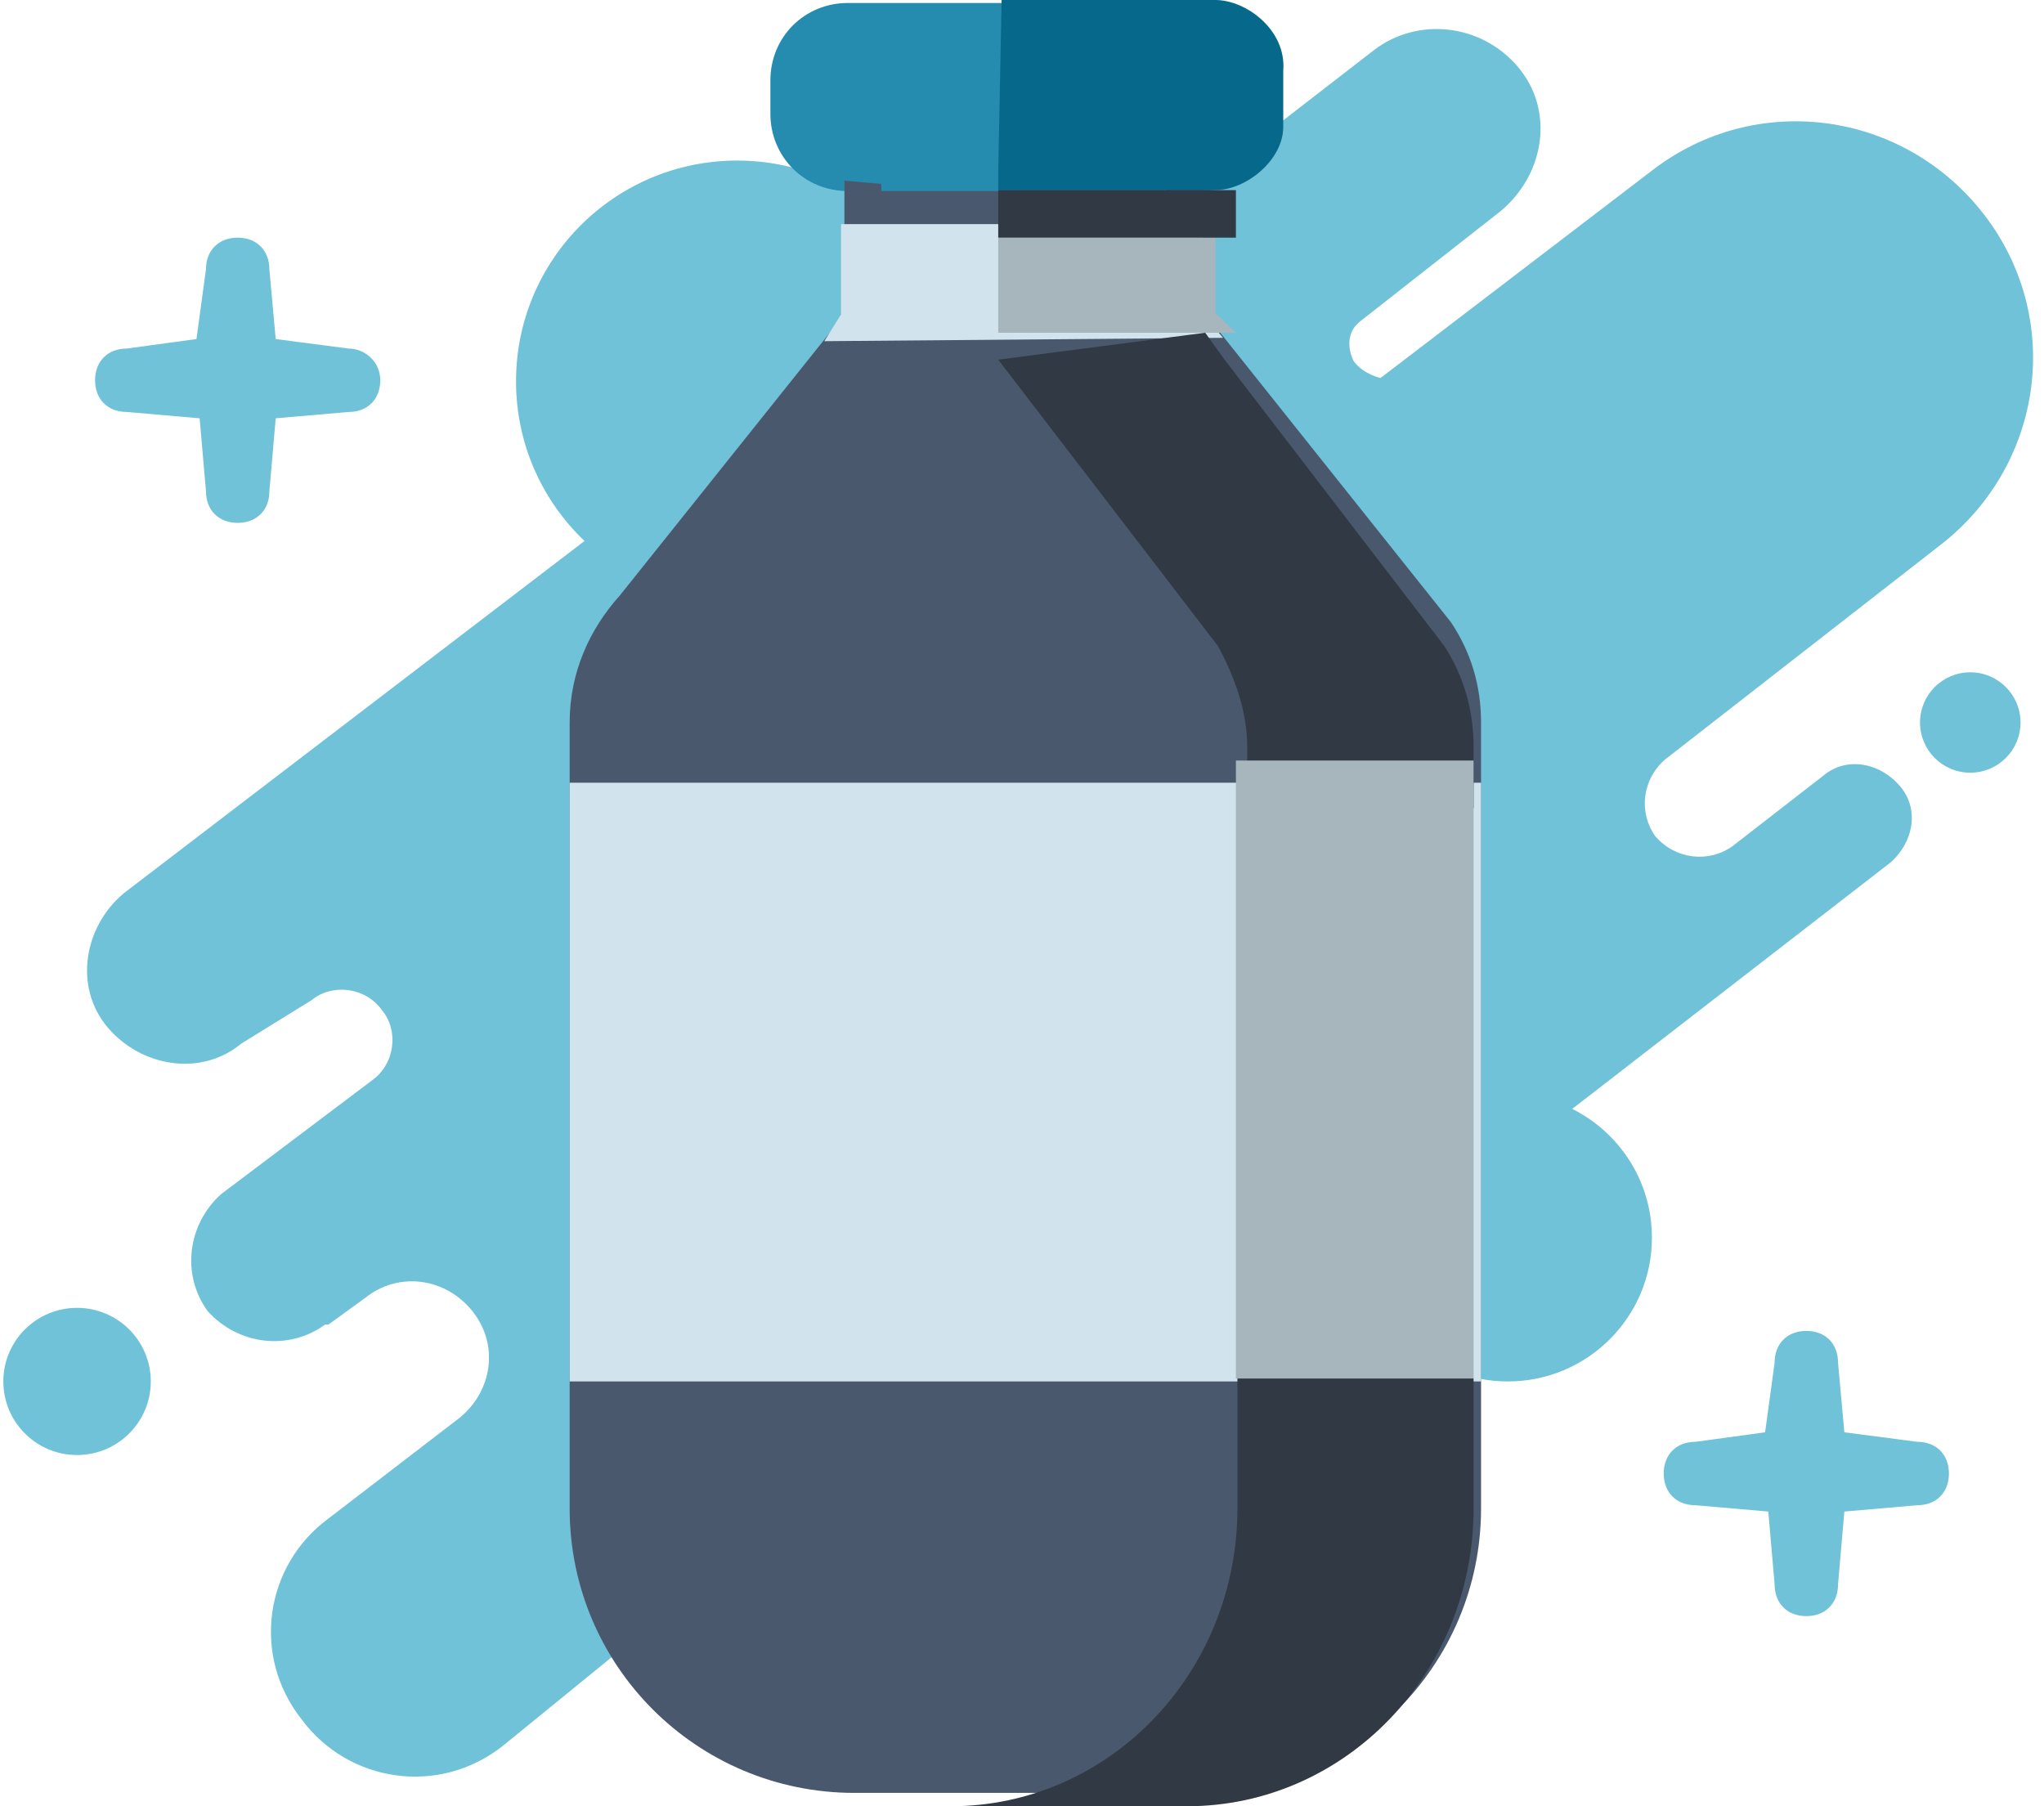 <?xml version="1.0" encoding="UTF-8" standalone="no"?>
<svg width="43px" height="38px" viewBox="0 0 43 38" version="1.1" xmlns="http://www.w3.org/2000/svg" xmlns:xlink="http://www.w3.org/1999/xlink">
    <!-- Generator: Sketch 3.8.2 (29753) - http://www.bohemiancoding.com/sketch -->
    <title>Layer_1</title>
    <desc>Created with Sketch.</desc>
    <defs></defs>
    <g id="Page-1" stroke="none" stroke-width="1" fill="none" fill-rule="evenodd">
        <g id="Identi_Wireframe" transform="translate(-699, -1372)">
            <g id="Services" transform="translate(0, 1372)">
                <g id="Header" transform="translate(631, 0)">
                    <g id="Secret-Sauce">
                        <g id="Group-3">
                            <g id="2" transform="translate(68, 0)">
                                <g id="Layer_1">
                                    <g id="sauce_1_">
                                        <g id="sauce" fill="#6FC2D8">
                                            <path d="M14.028,33.919 L10.574,36.733 L10.574,36.733 L10.574,36.733 C9.234,37.789 7.331,37.507 6.344,36.17 C5.287,34.833 5.569,32.933 6.908,31.948 L6.908,31.948 L9.657,29.837 C10.362,29.274 10.503,28.289 9.939,27.585 C9.375,26.881 8.389,26.741 7.684,27.304 L6.908,27.867 L6.908,27.867 C6.908,27.867 6.908,27.867 6.838,27.867 C6.062,28.43 5.005,28.289 4.37,27.585 C3.807,26.811 3.948,25.756 4.652,25.122 L4.652,25.122 L7.825,22.73 C8.318,22.378 8.389,21.674 8.036,21.252 C7.684,20.759 6.979,20.689 6.556,21.041 L6.556,21.041 L5.075,21.956 C4.23,22.659 2.961,22.448 2.256,21.604 C1.551,20.759 1.762,19.493 2.608,18.789 L15.861,8.656 L15.72,11.259 L28.902,1.056 C29.818,0.352 31.157,0.493 31.933,1.407 C32.708,2.322 32.497,3.659 31.58,4.433 L28.62,6.756 C28.338,6.967 28.338,7.319 28.479,7.6 C28.69,7.881 29.043,7.952 29.043,7.952 L34.752,3.589 C36.938,1.9 40.039,2.322 41.731,4.504 C43.423,6.685 43,9.781 40.815,11.47 L35.034,15.974 C34.541,16.396 34.47,17.1 34.823,17.593 C35.246,18.085 35.951,18.156 36.444,17.804 L38.348,16.326 L38.348,16.326 C38.841,15.904 39.546,16.044 39.969,16.537 C40.392,17.03 40.251,17.733 39.757,18.156 L39.757,18.156 L39.757,18.156 L25.307,29.344" id="Shape"></path>
                                            <ellipse id="Oval" cx="15.508" cy="8.022" rx="4.652" ry="4.644"></ellipse>
                                            <ellipse id="Oval" cx="31.721" cy="26.037" rx="3.031" ry="3.026"></ellipse>
                                            <ellipse id="Oval" cx="41.449" cy="15.2" rx="1.057" ry="1.056"></ellipse>
                                            <ellipse id="Oval" cx="1.621" cy="29.063" rx="1.551" ry="1.548"></ellipse>
                                        </g>
                                        <polygon id="Shape" fill="#4A586D" points="17.905 3.096 17.905 6.967 14.521 11.893 12.689 14.426 12.689 32.581 13.534 34.552 15.297 36.452 19.597 37.226 25.87 37.226 28.831 35.607 30.382 32.37 30.382 23.785 30.382 15.622 29.959 13.511 25.307 7.107 25.236 3.519"></polygon>
                                        <path d="M25.236,3.519 L17.834,3.519 C17.2,3.519 16.707,3.026 16.707,2.393 L16.707,1.689 C16.707,1.056 17.2,0.563 17.834,0.563 L25.236,0.563 C25.87,0.563 26.364,1.056 26.364,1.689 L26.364,2.393 C26.364,3.026 25.87,3.519 25.236,3.519 L25.236,3.519 Z" id="Shape" stroke="#258BAF" fill="#258BAF"></path>
                                        <path d="M30.523,13.089 L30.523,13.089 L25.307,6.544 L25.307,3.8 L24.531,3.8 L24.531,7.107 L29.184,13.581 L29.184,13.581 C29.536,14.004 29.748,14.567 29.748,15.13 L29.748,31.667 C29.748,34.2 27.703,36.241 25.166,36.241 L17.975,36.241 C15.438,36.241 13.393,34.2 13.393,31.667 L13.393,15.13 C13.393,14.567 13.605,14.144 13.887,13.722 L18.61,7.107 L18.539,3.87 L17.764,3.8 L17.764,6.615 L13.041,12.526 C12.407,13.23 11.984,14.144 11.984,15.2 L11.984,31.737 C11.984,35.044 14.662,37.719 17.975,37.719 L25.166,37.719 C28.479,37.719 31.157,35.044 31.157,31.737 L31.157,15.2 C31.157,14.426 30.946,13.722 30.523,13.089 L30.523,13.089 Z" id="Shape" fill="#4A586D"></path>
                                        <rect id="Rectangle-path" fill="#D1E3ED" x="11.984" y="16.467" width="19.174" height="12.596"></rect>
                                        <polygon id="Shape" fill="#D1E3ED" points="25.73 7.107 17.341 7.178 17.693 6.615 17.693 4.715 25.307 4.715 25.307 6.615"></polygon>
                                    </g>
                                    <path d="M21,7.567 L21,7.567 L25.626,13.596 L25.626,13.596 C25.966,14.234 26.238,14.943 26.238,15.723 L26.238,17 L31,17 L31,15.723 C31,14.943 30.796,14.234 30.388,13.596 L30.388,13.596 L25.762,7.567 L25.762,7.567 L25.354,7" id="Shape" fill="#303944"></path>
                                    <path d="M26.032,29 L26.032,31.73 C26.032,35.197 23.335,38 20,38 L24.968,38 C28.303,38 31,35.197 31,31.73 L31,29 L26.032,29 L26.032,29 Z" id="Shape" fill="#303944"></path>
                                    <path d="M21.071,0 L25.568,0 C26.211,0 27.067,0.627 26.996,1.49 L26.996,2.667 C26.996,3.373 26.211,4 25.568,4 L25.568,4 L21,4 L21,3.608" id="Shape" fill="#06698C"></path>
                                    <polygon id="Shape" fill="#A7B5BC" points="26 7 21 7 21 5 25.571 5 25.571 6.588"></polygon>
                                    <polygon id="Shape" fill="#A7B5BC" points="31 29 26 29 26 16 31 16"></polygon>
                                    <rect id="Rectangle-path" fill="#303944" x="21" y="4" width="5" height="1"></rect>
                                    <path d="M40.333,30.333 L38.8,30.133 L38.667,28.667 C38.667,28.267 38.4,28 38,28 C37.6,28 37.333,28.267 37.333,28.667 L37.133,30.133 L35.667,30.333 C35.267,30.333 35,30.6 35,31 C35,31.4 35.267,31.667 35.667,31.667 L37.2,31.8 L37.333,33.333 C37.333,33.733 37.6,34 38,34 C38.4,34 38.667,33.733 38.667,33.333 L38.8,31.8 L40.333,31.667 C40.733,31.667 41,31.4 41,31 C41,30.6 40.733,30.333 40.333,30.333 L40.333,30.333 Z" id="Shape" fill="#6FC2D8"></path>
                                    <path d="M7.333,7.333 L5.8,7.133 L5.667,5.667 C5.667,5.267 5.4,5 5,5 C4.6,5 4.333,5.267 4.333,5.667 L4.133,7.133 L2.667,7.333 C2.267,7.333 2,7.6 2,8 C2,8.4 2.267,8.667 2.667,8.667 L4.2,8.8 L4.333,10.333 C4.333,10.733 4.6,11 5,11 C5.4,11 5.667,10.733 5.667,10.333 L5.8,8.8 L7.333,8.667 C7.733,8.667 8,8.4 8,8 C8,7.6 7.667,7.333 7.333,7.333 L7.333,7.333 Z" id="Shape" fill="#6FC2D8"></path>
                                </g>
                            </g>
                        </g>
                    </g>
                </g>
            </g>
        </g>
    </g>
</svg>